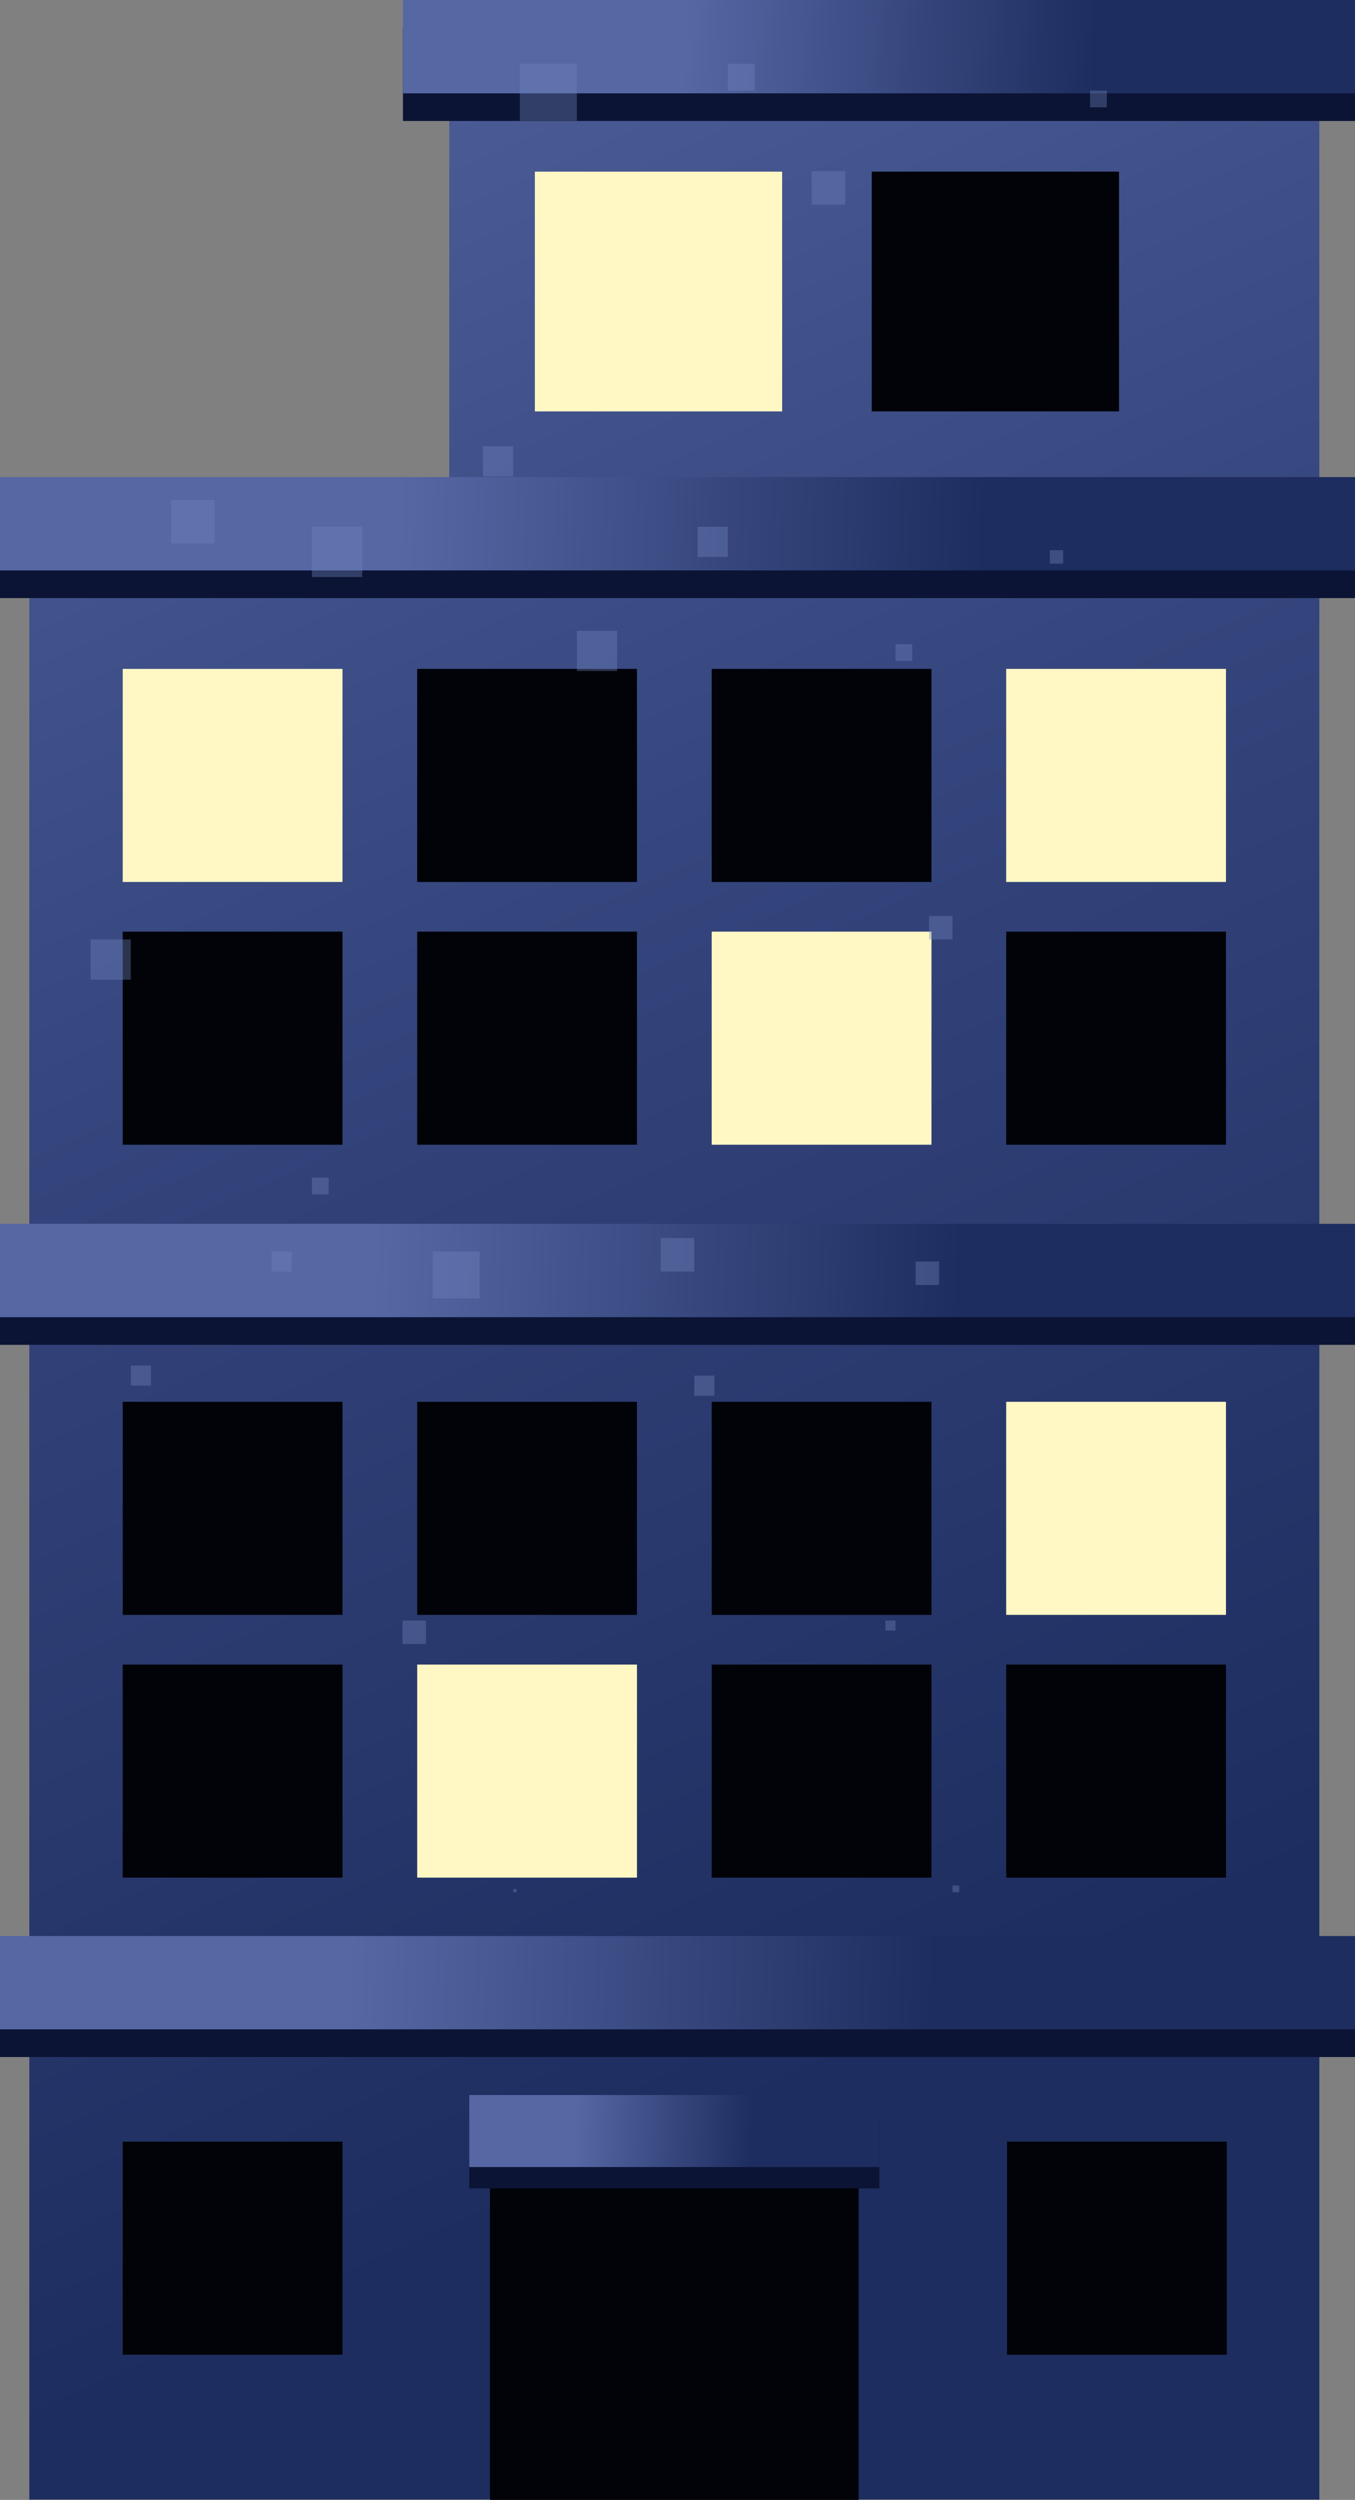 <svg xmlns="http://www.w3.org/2000/svg" xmlns:xlink="http://www.w3.org/1999/xlink" viewBox="0 0 465.81 859.11"><rect x="0" y="0" width="465.81" height="859.11" fill="#808080" stroke="none"/><defs><style>.cls-1{fill:url(#무제_그라디언트_38);}.cls-2{fill:#0b1434;}.cls-3{fill:#fff8c5;}.cls-4{fill:#010308;}.cls-5{fill:url(#무제_그라디언트_17);}.cls-6{fill:url(#무제_그라디언트_17-2);}.cls-7{fill:url(#무제_그라디언트_17-3);}.cls-8{fill:url(#무제_그라디언트_17-4);}.cls-9{fill:url(#무제_그라디언트_17-5);}.cls-10{opacity:0.58;}.cls-11{fill:#7185bc;opacity:0.65;}</style><linearGradient id="무제_그라디언트_38" x1="341.04" y1="690.67" x2="-6" y2="-86.35" gradientUnits="userSpaceOnUse"><stop offset="0" stop-color="#1e2d5f"/><stop offset="0.48" stop-color="#35457d"/><stop offset="0.98" stop-color="#5667a4"/></linearGradient><linearGradient id="무제_그라디언트_17" x1="330.19" y1="439.72" x2="124.41" y2="433.16" gradientUnits="userSpaceOnUse"><stop offset="0" stop-color="#1e2d5f"/><stop offset="0.98" stop-color="#5667a4"/></linearGradient><linearGradient id="무제_그라디언트_17-2" x1="338.61" y1="183.36" x2="132.84" y2="176.81" xlink:href="#무제_그라디언트_17"/><linearGradient id="무제_그라디언트_17-3" x1="376.51" y1="18.41" x2="231.79" y2="13.8" xlink:href="#무제_그라디언트_17"/><linearGradient id="무제_그라디언트_17-4" x1="321.53" y1="684.18" x2="115.75" y2="677.63" xlink:href="#무제_그라디언트_17"/><linearGradient id="무제_그라디언트_17-5" x1="258.73" y1="733.2" x2="196.24" y2="731.21" xlink:href="#무제_그라디언트_17"/></defs><title>building</title><g id="레이어_2" data-name="레이어 2"><g id="레이어_1-2" data-name="레이어 1"><polygon class="cls-1" points="154.45 33.27 154.45 175.84 10.08 175.84 10.08 858.98 453.55 858.98 453.55 175.84 453.55 33.27 154.45 33.27"/><rect class="cls-2" y="430.08" width="465.81" height="32.08"/><rect class="cls-2" y="674.83" width="465.81" height="32.08"/><rect class="cls-3" x="183.87" y="58.99" width="85.01" height="82.39"/><rect class="cls-4" x="299.68" y="58.99" width="85.01" height="82.39"/><rect class="cls-3" x="42.19" y="229.87" width="75.55" height="73.22"/><rect class="cls-4" x="143.42" y="229.87" width="75.55" height="73.22"/><rect class="cls-4" x="244.66" y="229.87" width="75.55" height="73.22"/><rect class="cls-3" x="345.9" y="229.87" width="75.55" height="73.22"/><rect class="cls-4" x="42.19" y="320.17" width="75.55" height="73.22"/><rect class="cls-4" x="143.42" y="320.17" width="75.55" height="73.22"/><rect class="cls-3" x="244.66" y="320.17" width="75.55" height="73.22"/><rect class="cls-4" x="345.9" y="320.17" width="75.55" height="73.22"/><rect class="cls-4" x="42.19" y="481.74" width="75.55" height="73.22"/><rect class="cls-4" x="143.42" y="481.74" width="75.55" height="73.22"/><rect class="cls-4" x="244.66" y="481.74" width="75.55" height="73.22"/><rect class="cls-3" x="345.9" y="481.74" width="75.55" height="73.22"/><rect class="cls-4" x="42.19" y="572.04" width="75.55" height="73.22"/><rect class="cls-4" x="42.19" y="735.99" width="75.55" height="73.22"/><rect class="cls-4" x="346.19" y="735.99" width="75.55" height="73.22"/><rect class="cls-3" x="143.42" y="572.04" width="75.55" height="73.22"/><rect class="cls-4" x="244.66" y="572.04" width="75.55" height="73.22"/><rect class="cls-4" x="168.43" y="735.42" width="126.76" height="123.69"/><rect class="cls-4" x="345.9" y="572.04" width="75.55" height="73.22"/><rect class="cls-5" y="420.58" width="465.81" height="32.08"/><rect class="cls-2" y="173.46" width="465.81" height="32.08"/><rect class="cls-6" y="163.95" width="465.81" height="32.08"/><rect class="cls-2" x="138.52" y="9.5" width="327.29" height="32.08"/><rect class="cls-7" x="138.52" width="327.29" height="32.08"/><rect class="cls-8" y="665.32" width="465.81" height="32.08"/><rect class="cls-2" x="161.33" y="727.31" width="140.97" height="24.75"/><rect class="cls-9" x="161.33" y="719.97" width="140.97" height="24.75"/><g class="cls-10"><rect class="cls-11" x="178.71" y="21.91" width="19.6" height="19.6"/><rect class="cls-11" x="250.2" y="21.91" width="9.22" height="9.22"/><rect class="cls-11" x="58.8" y="171.8" width="14.99" height="14.99"/><rect class="cls-11" x="107.23" y="181.02" width="17.29" height="17.29"/><rect class="cls-11" x="239.82" y="181.02" width="10.38" height="10.38"/><rect class="cls-11" x="93.39" y="430.07" width="6.92" height="6.92"/><rect class="cls-11" x="148.74" y="430.07" width="16.14" height="16.14"/><rect class="cls-11" x="227.14" y="425.46" width="11.53" height="11.53"/><rect class="cls-11" x="314.77" y="433.53" width="8.07" height="8.07"/><rect class="cls-11" x="307.85" y="221.38" width="5.76" height="5.76"/><rect class="cls-11" x="374.72" y="31.13" width="5.76" height="5.76"/><rect class="cls-11" x="279.03" y="58.8" width="11.53" height="11.53"/><rect class="cls-11" x="166.03" y="153.35" width="10.38" height="10.38"/><rect class="cls-11" x="198.32" y="216.76" width="13.84" height="13.84"/><rect class="cls-11" x="31.13" y="322.84" width="13.84" height="13.84"/><rect class="cls-11" x="107.23" y="404.7" width="5.76" height="5.76"/><rect class="cls-11" x="44.97" y="469.27" width="6.92" height="6.92"/><rect class="cls-11" x="238.67" y="472.73" width="6.92" height="6.92"/><rect class="cls-11" x="138.36" y="556.9" width="8.07" height="8.07"/><rect class="cls-11" x="304.39" y="556.9" width="3.46" height="3.46"/><rect class="cls-11" x="327.45" y="647.98" width="2.31" height="2.31"/><rect class="cls-11" x="176.41" y="649.14" width="1.15" height="1.15"/><rect class="cls-11" x="360.89" y="189.09" width="4.61" height="4.61"/><rect class="cls-11" x="319.38" y="314.77" width="8.07" height="8.07"/></g></g></g></svg>